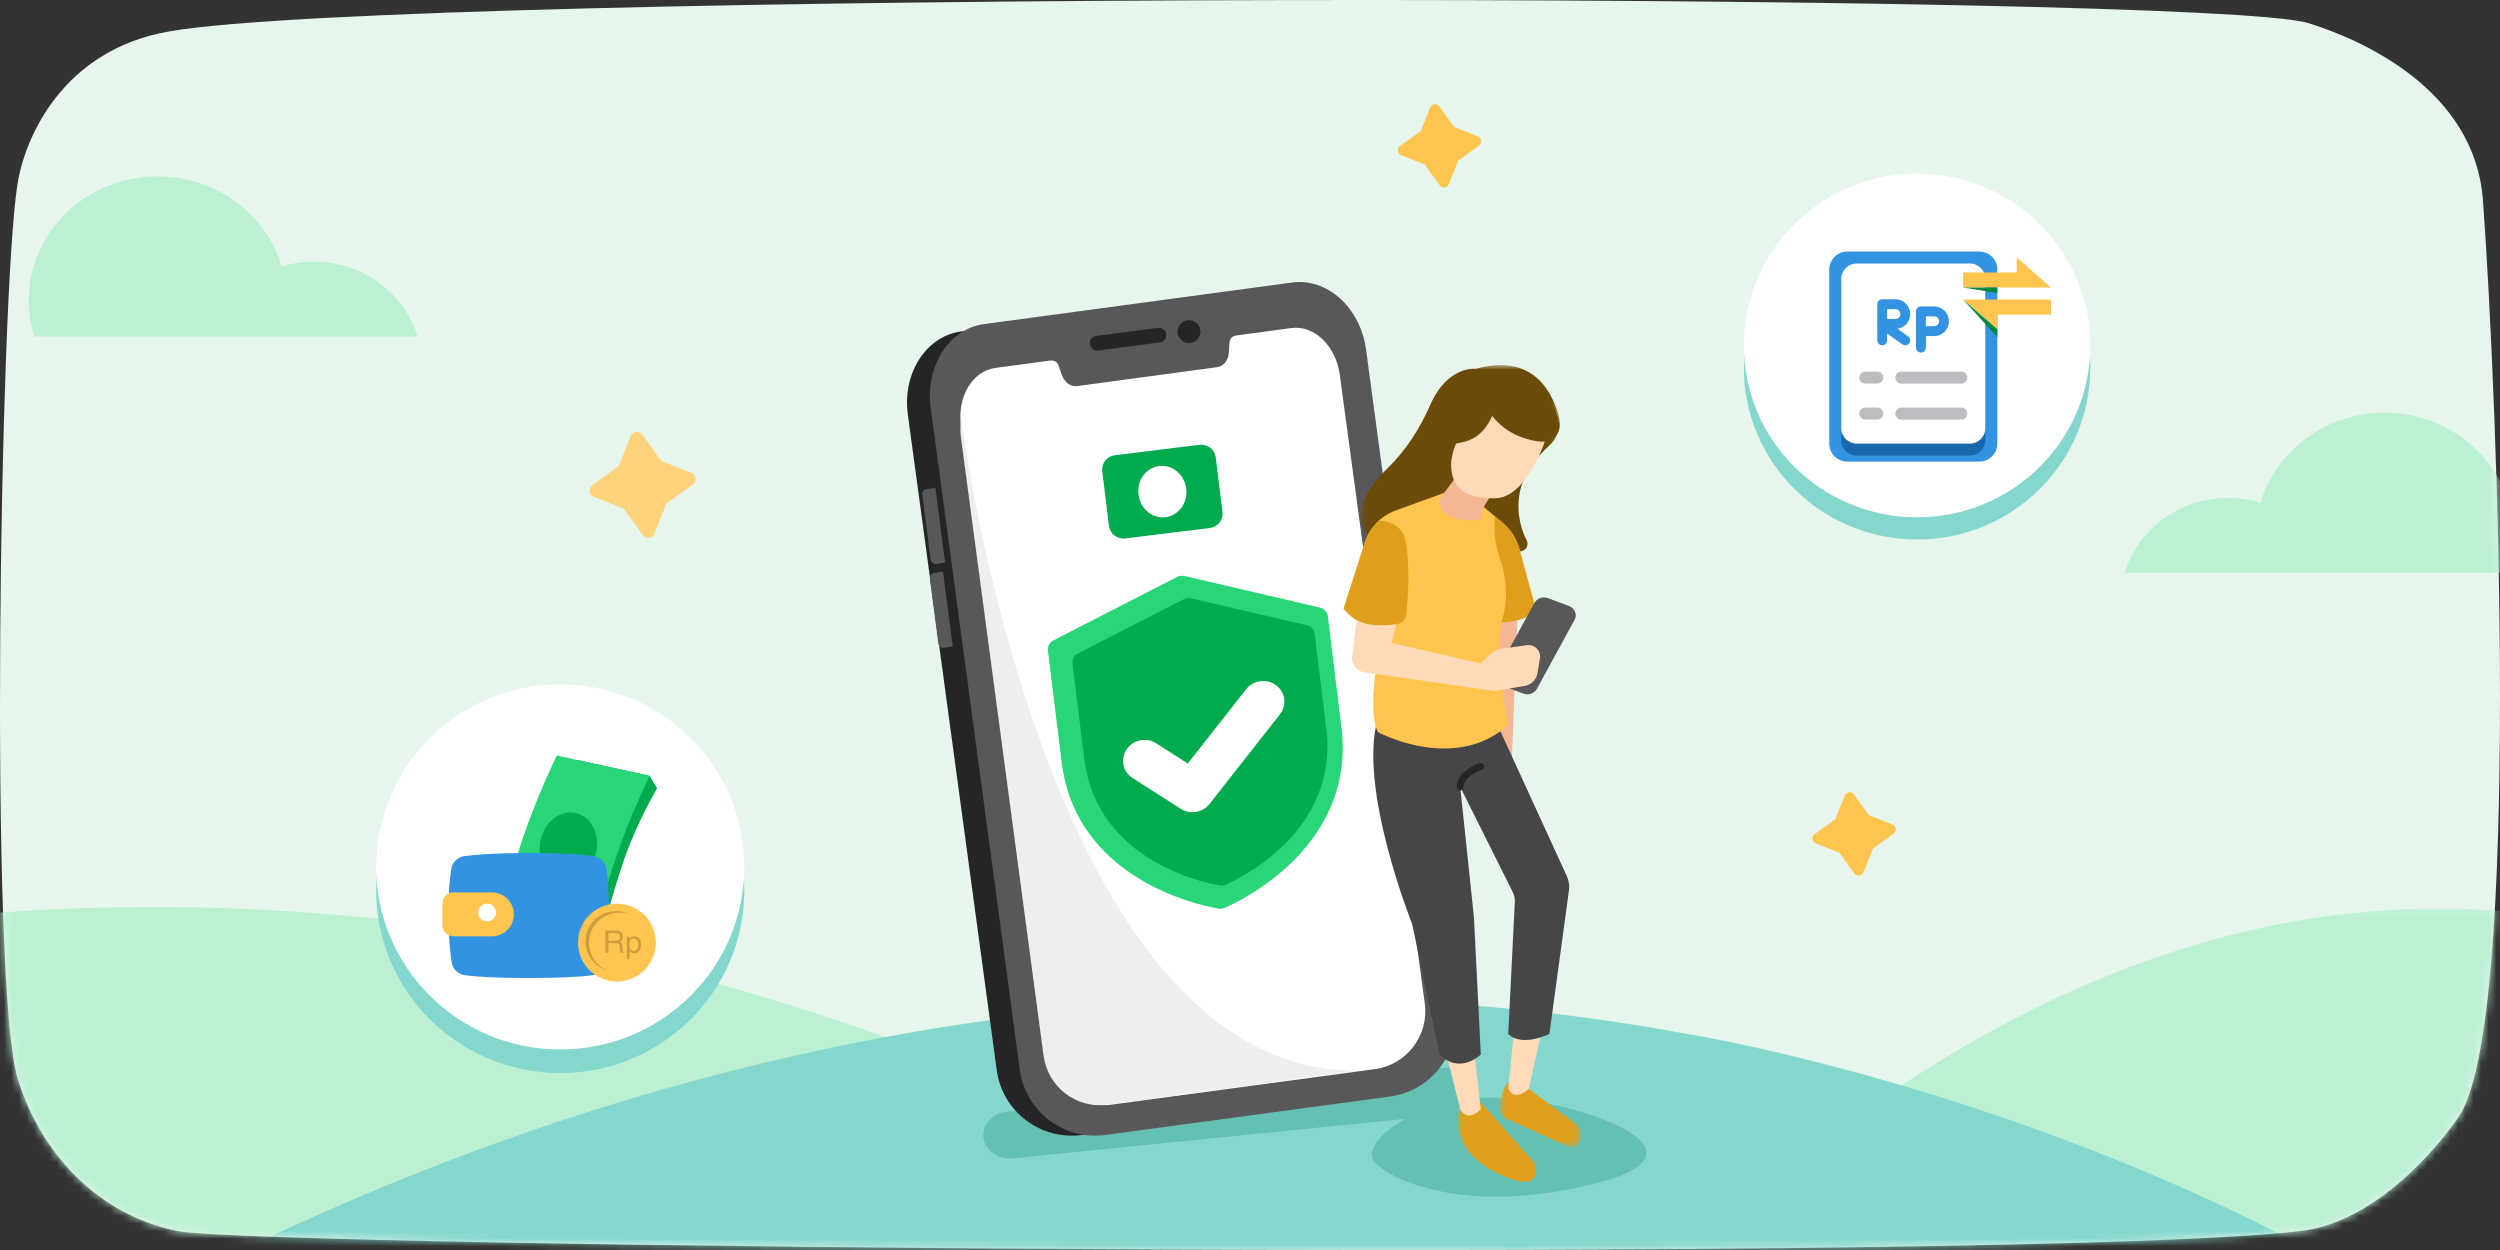 <svg width="328" height="164" viewBox="0 0 328 164" fill="none" xmlns="http://www.w3.org/2000/svg">
<rect x="0" y="0" width="328" height="164" fill="#333333" stroke="none"/>
<path d="M23.219 161.504C33.681 163.667 265.053 165.826 301.876 161.504C312.777 160.224 321.503 148.276 322.776 146.203C330.736 133.238 327.751 53.279 325.761 26.266C324.69 11.728 309.838 5.196 302.871 3.035C289.548 -1.098 53.28 -1.264 22.223 4.116C8.328 6.522 3.291 17.871 2.291 24.18C-0.042 38.885 -1.421 129.331 2.319 141.514C5.305 151.239 12.769 159.343 23.219 161.504Z" fill="#E6F6ED"/>
<mask id="mask0_5567_160530" style="mask-type:alpha" maskUnits="userSpaceOnUse" x="0" y="0" width="328" height="164">
<path fill-rule="evenodd" clip-rule="evenodd" d="M23.219 161.504C33.681 163.667 265.053 165.826 301.876 161.504C312.777 160.224 321.503 148.276 322.776 146.203C330.736 133.238 327.751 53.279 325.761 26.266C324.69 11.728 309.838 5.196 302.871 3.035C289.548 -1.098 53.28 -1.264 22.223 4.116C8.328 6.522 3.291 17.871 2.291 24.18C-0.042 38.885 -1.421 129.331 2.319 141.514C5.305 151.239 12.769 159.343 23.219 161.504Z" fill="white"/>
</mask>
<g mask="url(#mask0_5567_160530)">
<path fill-rule="evenodd" clip-rule="evenodd" d="M-158 176C-158 176 -57.807 99.734 70.851 123.639C70.851 123.639 134.611 133.883 183 172.016L-158 176Z" fill="#BBF0D3"/>
<mask id="mask1_5567_160530" style="mask-type:alpha" maskUnits="userSpaceOnUse" x="216" y="119" width="199" height="53">
<path fill-rule="evenodd" clip-rule="evenodd" d="M216.299 119.19H414.373V171.002H216.299V119.19Z" fill="white"/>
</mask>
<g mask="url(#mask1_5567_160530)">
<path d="M216.299 171.002C216.299 171.002 274.498 101.678 349.23 123.406C349.23 123.406 386.265 132.719 414.373 167.381L216.299 171.002Z" fill="#BBF0D3"/>
</g>
<path fill-rule="evenodd" clip-rule="evenodd" d="M-9.271 188C-9.271 188 91.67 111.734 221.286 135.639C221.286 135.639 285.521 145.883 334.27 184.016L-9.271 188Z" fill="#84D7CC"/>
<path opacity="0.499" fill-rule="evenodd" clip-rule="evenodd" d="M193.977 142.729C194.037 143.192 193.977 143.643 193.819 144.058C204.285 143.281 226.889 150.671 209.823 155.126C191.951 159.792 182.214 154.513 180.41 152.569C179.227 151.294 180.615 148.811 184.426 146.788L132.881 151.98C130.968 152.172 129.241 150.96 129.023 149.271C128.805 147.582 130.178 146.057 132.091 145.865L190.119 140.02C192.032 139.828 193.759 141.04 193.977 142.729Z" fill="#47A99C"/>
<path fill-rule="evenodd" clip-rule="evenodd" d="M119.11 54.398L130.774 140.429C131.509 145.843 136.52 149.641 141.97 148.91L179.362 143.898C184.817 143.167 188.645 138.179 187.91 132.76L176.247 46.741C175.502 41.333 171.163 37.447 166.557 38.065L126.103 43.485C126.083 43.488 126.063 43.491 126.042 43.494C121.469 44.147 118.368 49.014 119.11 54.398Z" fill="#252528"/>
<path fill-rule="evenodd" clip-rule="evenodd" d="M122.11 53.529L133.8 140.348C134.537 145.811 139.548 149.645 144.995 148.91L182.37 143.865C187.822 143.129 191.646 138.097 190.909 132.629L179.221 45.824C178.474 40.365 174.136 36.443 169.532 37.065L129.097 42.52L129.036 42.529C124.464 43.186 121.367 48.096 122.11 53.529Z" fill="#58585B"/>
<path fill-rule="evenodd" clip-rule="evenodd" d="M126.08 55.844L137.237 138.377C137.803 142.56 141.639 145.494 145.808 144.931L180.389 140.268C184.567 139.703 187.496 135.846 186.93 131.657L175.776 49.142C175.26 45.368 172.415 42.636 169.419 43.039L162.939 43.915C162.109 44.026 161.363 44.004 161.302 45.046L161.233 46.206C161.173 47.25 160.546 48.06 159.715 48.172L141.291 50.657C140.46 50.77 139.639 50.154 139.3 49.165L138.922 48.065C138.616 47.171 138.013 47.263 137.286 47.371C137.209 47.383 137.13 47.395 137.05 47.405L130.571 48.277C130.559 48.279 130.545 48.281 130.533 48.282C127.558 48.71 125.568 52.086 126.08 55.844Z" fill="white"/>
<path d="M126.099 55C125.98 55.766 125.963 56.577 126.076 57.41L136.914 138.493C137.464 142.603 141.19 145.486 145.241 144.932L178 140.465C139.092 140.731 127.28 63.496 126.099 55Z" fill="#EEEEEF"/>
<path fill-rule="evenodd" clip-rule="evenodd" d="M121.006 64.947L122.101 73.398C122.148 73.778 122.484 74.045 122.848 73.994L124 73.829L122.727 64L121.573 64.165C121.571 64.165 121.569 64.166 121.566 64.166C121.207 64.22 120.957 64.569 121.006 64.947Z" fill="#58585B"/>
<path fill-rule="evenodd" clip-rule="evenodd" d="M122.006 75.947L123.102 84.397C123.152 84.779 123.483 85.045 123.846 84.994L125 84.828L123.728 75L122.574 75.164C122.572 75.164 122.57 75.165 122.568 75.165C122.209 75.219 121.956 75.569 122.006 75.947Z" fill="#58585B"/>
<path fill-rule="evenodd" clip-rule="evenodd" d="M143.008 45.069L143.033 45.24C143.1 45.719 143.559 46.057 144.056 45.992L152.215 44.92C152.711 44.854 153.059 44.411 152.992 43.93L152.966 43.76C152.899 43.279 152.442 42.941 151.945 43.009L143.786 44.078C143.785 44.078 143.782 44.079 143.78 44.079C143.288 44.148 142.942 44.588 143.008 45.069Z" fill="#252528"/>
<path fill-rule="evenodd" clip-rule="evenodd" d="M154.514 43.702C154.627 44.523 155.382 45.098 156.203 44.986C157.025 44.874 157.598 44.118 157.486 43.298C157.377 42.476 156.619 41.901 155.797 42.014C155.794 42.013 155.79 42.013 155.787 42.014C154.972 42.132 154.403 42.884 154.514 43.702Z" fill="#252528"/>
<path d="M173.157 79.713L155.406 75.569C155.084 75.492 154.744 75.534 154.448 75.687L138.229 84.002C137.713 84.266 137.419 84.819 137.489 85.392L139.277 99.95C141.31 116.511 159.738 119.186 159.923 119.211C160.042 119.228 160.164 119.228 160.281 119.214C160.398 119.199 160.516 119.169 160.627 119.125C160.803 119.055 178.034 112.002 176.001 95.441L174.213 80.883C174.143 80.31 173.723 79.845 173.157 79.713Z" fill="#28D677"/>
<path d="M171.554 82.058L156.203 78.482C155.925 78.416 155.63 78.452 155.374 78.584L141.346 85.767C140.899 85.996 140.645 86.474 140.706 86.968L142.25 99.541C144.006 113.843 159.943 116.151 160.103 116.173C160.206 116.187 160.311 116.187 160.412 116.175C160.513 116.163 160.615 116.137 160.712 116.098C160.863 116.038 175.767 109.944 174.011 95.641L172.467 83.068C172.407 82.574 172.043 82.172 171.554 82.058Z" fill="#00AB4E"/>
<path d="M82.732 57.217L81.163 61.161L77.716 63.636C77.147 64.045 77.254 64.921 77.906 65.181L81.849 66.748L84.325 70.196C84.733 70.766 85.611 70.658 85.868 70.007L87.437 66.062L90.886 63.587C91.455 63.178 91.348 62.302 90.696 62.042L86.751 60.475L84.275 57.027C83.867 56.457 82.989 56.565 82.732 57.217Z" fill="#FFD37B"/>
<path d="M187.629 14.105L186.396 17.204L183.688 19.148C183.241 19.47 183.325 20.158 183.837 20.362L186.935 21.594L188.881 24.303C189.201 24.751 189.891 24.666 190.093 24.154L191.326 21.055L194.035 19.11C194.483 18.788 194.398 18.1 193.886 17.896L190.787 16.665L188.841 13.956C188.521 13.508 187.831 13.593 187.629 14.105Z" fill="#FFC54F"/>
<path d="M242.025 104.389L240.793 107.489L238.084 109.433C237.637 109.755 237.722 110.443 238.233 110.647L241.332 111.878L243.277 114.588C243.598 115.035 244.287 114.951 244.49 114.439L245.722 111.339L248.432 109.395C248.879 109.073 248.795 108.385 248.283 108.181L245.183 106.95L243.238 104.24C242.917 103.793 242.228 103.877 242.025 104.389Z" fill="#FFC54F"/>
<path d="M156.796 106.544C156.157 106.622 155.489 106.486 154.914 106.119L148.591 102.073C147.301 101.25 146.952 99.562 147.811 98.307C148.667 97.047 150.404 96.698 151.692 97.522L155.838 100.172L163.491 90.428C164.432 89.228 166.19 88.993 167.418 89.897C168.643 90.803 168.875 92.512 167.934 93.71L158.687 105.482C158.212 106.091 157.521 106.455 156.796 106.544Z" fill="white"/>
<path d="M194.281 144.618L200.996 152.202C201.458 152.724 201.671 153.454 201.454 154.117C201.197 154.896 200.356 155.54 197.881 154.55C193.381 152.75 190.681 150.05 191.581 145.55L194.281 144.618Z" fill="#DF9F1C"/>
<mask id="mask2_5567_160530" style="mask-type:alpha" maskUnits="userSpaceOnUse" x="196" y="141" width="12" height="10">
<path fill-rule="evenodd" clip-rule="evenodd" d="M196.755 141.9H207.434V150.524H196.755V141.9Z" fill="white"/>
</mask>
<g mask="url(#mask2_5567_160530)">
<path d="M197.88 141.9L200.58 142.85L206.648 147.4C207.324 147.908 207.6 148.79 207.333 149.593L207.284 149.737C207.068 150.386 206.338 150.703 205.716 150.421L197.611 146.736C197.152 146.528 196.83 146.099 196.777 145.598C196.693 144.795 196.806 143.481 197.88 141.9Z" fill="#DF9F1C"/>
</g>
<path d="M189.78 138.35L191.58 145.55C191.58 145.55 192.48 147.35 194.28 145.55L193.38 137.45L189.78 138.35Z" fill="#FFDAB8"/>
<path d="M202.38 134.75L200.58 142.85C200.58 142.85 198.78 144.65 197.88 142.85L198.78 133.85L202.38 134.75Z" fill="#FFDAB8"/>
<path d="M199.086 81.376L198.367 99.239L195.181 97.85V81.65L199.086 81.376Z" fill="#F4B795"/>
<path d="M188.881 138.35L185.281 121.25C185.281 121.25 178.081 103.25 180.781 94.25H196.081L205.588 114.993C205.845 115.553 205.937 116.173 205.853 116.783L203.281 135.65C203.281 135.65 199.681 137.45 197.881 135.65L198.746 118.326C198.769 117.883 198.676 117.442 198.478 117.044L191.581 103.25L193.381 120.35L194.281 138.35C194.281 138.35 191.581 141.05 188.881 138.35Z" fill="#464649"/>
<mask id="mask3_5567_160530" style="mask-type:alpha" maskUnits="userSpaceOnUse" x="178" y="47" width="27" height="27">
<path fill-rule="evenodd" clip-rule="evenodd" d="M178.534 47.9H204.63V73.308H178.534V47.9Z" fill="white"/>
</mask>
<g mask="url(#mask3_5567_160530)">
<path d="M193.663 48.379C193.663 48.379 189.931 47.897 187.632 53.156C186.313 56.174 184.513 59.011 182.081 61.399C179.428 64.004 176.987 67.631 179.757 70.55C183.782 74.794 195.511 73.071 199.599 72.314C200.261 72.191 200.608 71.471 200.299 70.874C199.65 69.621 198.876 67.419 199.389 64.637C199.879 61.977 201.79 59.798 203.24 58.48C204.389 57.436 204.893 55.94 204.495 54.511C203.59 51.26 200.993 46.341 193.663 48.379Z" fill="#6C4A07"/>
</g>
<path d="M189.78 64.55L183.104 66.977C181.082 67.713 179.544 69.384 178.978 71.459L176.28 79.85C176.28 79.85 178.08 82.55 181.68 81.65C181.68 81.65 178.98 92.45 180.78 96.05C180.78 96.05 190.68 101.45 197.88 95.15C197.88 95.15 196.08 86.15 196.98 81.65C196.98 81.65 200.58 81.65 201.48 79.85L199.35 72.038C198.979 70.679 198.2 69.466 197.118 68.565L193.38 65.45L189.78 64.55Z" fill="#FFC54F"/>
<path d="M201.282 79.124L199.35 72.038C198.979 70.678 198.2 69.467 197.118 68.565L196.08 67.7V69.165C196.08 70.585 196.307 71.996 196.794 73.331C197.441 75.105 198.132 78.193 196.98 81.65C196.98 81.65 199.48 81.65 200.834 80.608C201.278 80.268 201.43 79.664 201.282 79.124Z" fill="#DF9F1C"/>
<path d="M191.58 103.7C191.331 103.7 191.13 103.498 191.13 103.25C191.13 101.149 194.015 100.164 194.138 100.122C194.374 100.043 194.627 100.171 194.706 100.408C194.786 100.643 194.658 100.898 194.423 100.977C193.757 101.201 192.03 102.045 192.03 103.25C192.03 103.498 191.828 103.7 191.58 103.7Z" fill="#252528"/>
<path d="M203.115 78.479L205.855 79.512C206.622 79.803 206.964 80.631 206.594 81.307L201.635 90.386C201.307 90.987 200.529 91.252 199.847 90.994L197.107 89.961C196.34 89.672 195.998 88.843 196.367 88.167L201.328 79.087C201.655 78.486 202.433 78.221 203.115 78.479Z" fill="#58585B"/>
<path d="M196.08 64.55C196.08 64.55 194.28 66.35 194.28 68.15C194.28 68.15 188.88 69.05 188.88 65.45L191.58 61.85L196.08 64.55Z" fill="#F4B795"/>
<path d="M202.66 57.987C202.66 57.987 200.206 65.377 196.116 65.377C192.027 65.377 190.391 63.898 190.391 60.943C190.391 57.987 193.663 52.075 197.753 53.552C201.842 55.031 202.66 57.987 202.66 57.987Z" fill="#FFDAB8"/>
<path d="M196.117 53.552C196.117 53.552 195.299 57.248 192.028 57.987C188.755 58.725 190.391 57.987 190.391 57.987C190.391 57.987 190.391 50.597 196.117 53.552Z" fill="#6C4A07"/>
<path d="M194.481 52.075C194.481 52.075 195.716 57.093 201.937 57.928C203.59 58.149 204.973 56.804 204.545 55.344C203.976 53.4 202.905 51.021 201.025 50.596C197.753 49.857 194.481 52.075 194.481 52.075Z" fill="#6C4A07"/>
<path d="M178.162 79.826L177.4 86.126C177.278 87.14 177.988 88.065 178.999 88.21L196.08 90.65L200.049 89.988C200.906 89.846 201.576 89.175 201.718 88.32L202.039 86.396C202.208 85.383 201.343 84.498 200.326 84.644L196.957 85.124C196.388 85.206 195.86 85.47 195.454 85.877L194.28 87.05L182.58 84.35L183.48 80.75L178.162 79.826Z" fill="#FFDAB8"/>
<path d="M184.38 70.85C184.028 69.091 182.575 68.44 180.937 68.289C180.008 69.127 179.316 70.218 178.978 71.459L176.28 79.85C176.435 80.056 176.601 80.242 176.773 80.413C176.828 80.468 176.891 80.525 176.957 80.583C177.007 80.629 177.061 80.665 177.108 80.711C178.763 82.343 181.755 82.125 183.335 81.866C183.961 81.763 184.436 81.255 184.504 80.624C184.714 78.656 185.059 74.242 184.38 70.85Z" fill="#DF9F1C"/>
<path fill-rule="evenodd" clip-rule="evenodd" d="M3.772 39.395C3.772 41.048 4.036 42.646 4.501 44.144H27.633H36.86H54.773V44.143C53.072 38.48 47.647 34.335 41.193 34.335C39.714 34.335 38.297 34.547 36.963 34.956C34.939 28.144 28.421 23.144 20.692 23.144C11.342 23.144 3.772 30.421 3.772 39.395Z" fill="#BBF0D3"/>
<path fill-rule="evenodd" clip-rule="evenodd" d="M329.772 70.395C329.772 72.048 329.509 73.646 329.044 75.144H305.912H296.685H278.772V75.143C280.473 69.48 285.898 65.335 292.352 65.335C293.831 65.335 295.248 65.547 296.582 65.956C298.606 59.144 305.124 54.144 312.853 54.144C322.203 54.144 329.772 61.421 329.772 70.395Z" fill="#BBF0D3"/>
</g>
<path d="M274.249 48.235C274.249 60.686 264.073 70.781 251.52 70.781C238.968 70.781 228.792 60.686 228.792 48.235C228.792 35.784 238.968 25.69 251.52 25.69C263.518 25.69 273.344 34.911 274.19 46.599C274.229 47.139 274.249 47.684 274.249 48.235Z" fill="#84D7CC"/>
<path d="M274.249 45.326C274.249 57.777 264.073 67.871 251.52 67.871C238.968 67.871 228.792 57.777 228.792 45.326C228.792 32.875 238.968 22.78 251.52 22.78C263.518 22.78 273.344 32.002 274.19 43.689C274.229 44.23 274.249 44.775 274.249 45.326Z" fill="white"/>
<path d="M259.688 60.562H242.362C241.058 60.562 240 59.505 240 58.2V35.362C240 34.058 241.058 33 242.362 33H259.688C260.992 33 262.05 34.058 262.05 35.362V58.2C262.05 59.505 260.992 60.562 259.688 60.562Z" fill="#3393E3"/>
<path d="M258.451 59.775H243.601C242.482 59.775 241.575 58.869 241.575 57.75V38.175C241.575 37.056 242.482 36.15 243.601 36.15H258.451C259.569 36.15 260.475 37.056 260.475 38.175V57.75C260.475 58.869 259.569 59.775 258.451 59.775Z" fill="#1868AB"/>
<path d="M258.451 58.2H243.601C242.482 58.2 241.575 57.294 241.575 56.175V36.6C241.575 35.481 242.482 34.575 243.601 34.575H258.451C259.569 34.575 260.475 35.481 260.475 36.6V56.175C260.475 57.294 259.569 58.2 258.451 58.2Z" fill="white"/>
<path fill-rule="evenodd" clip-rule="evenodd" d="M249.596 45.188C249.71 45.27 249.842 45.309 249.972 45.309C250.174 45.309 250.374 45.215 250.5 45.038C250.708 44.748 250.641 44.342 250.349 44.134L248.945 43.132C249.89 42.999 250.62 42.187 250.62 41.205C250.62 40.134 249.748 39.261 248.677 39.261H246.948C246.591 39.261 246.301 39.551 246.301 39.908V42.494V42.509V44.662C246.301 45.019 246.591 45.309 246.948 45.309C247.306 45.309 247.596 45.019 247.596 44.662V43.76L249.596 45.188ZM248.677 41.853H247.596V40.557H248.677C249.034 40.557 249.325 40.849 249.325 41.205C249.325 41.562 249.034 41.853 248.677 41.853Z" fill="#3393E3"/>
<path fill-rule="evenodd" clip-rule="evenodd" d="M251.379 45.607C251.379 45.964 251.67 46.254 252.027 46.254C252.385 46.254 252.675 45.964 252.675 45.607V44.094H253.756C254.827 44.094 255.699 43.221 255.699 42.15C255.699 41.079 254.827 40.206 253.756 40.206H252.027C251.67 40.206 251.379 40.496 251.379 40.853V45.607ZM253.756 42.798H252.675V41.503H253.756C254.113 41.503 254.404 41.794 254.404 42.15C254.404 42.507 254.113 42.798 253.756 42.798Z" fill="#3393E3"/>
<path d="M246.3 50.325H244.725C244.29 50.325 243.938 49.973 243.938 49.538C243.938 49.103 244.29 48.75 244.725 48.75H246.3C246.735 48.75 247.088 49.103 247.088 49.538C247.088 49.973 246.735 50.325 246.3 50.325Z" fill="#BBBDC0"/>
<path d="M246.3 55.05H244.725C244.29 55.05 243.938 54.698 243.938 54.263C243.938 53.828 244.29 53.475 244.725 53.475H246.3C246.735 53.475 247.088 53.828 247.088 54.263C247.088 54.698 246.735 55.05 246.3 55.05Z" fill="#BBBDC0"/>
<path d="M257.325 50.325H249.45C249.015 50.325 248.662 49.973 248.662 49.538C248.662 49.103 249.015 48.75 249.45 48.75H257.325C257.76 48.75 258.112 49.103 258.112 49.538C258.112 49.973 257.76 50.325 257.325 50.325Z" fill="#BBBDC0"/>
<path d="M257.325 55.05H249.45C249.015 55.05 248.662 54.698 248.662 54.263C248.662 53.828 249.015 53.475 249.45 53.475H257.325C257.76 53.475 258.112 53.828 258.112 54.263C258.112 54.698 257.76 55.05 257.325 55.05Z" fill="#BBBDC0"/>
<path d="M257.559 37.725V35.747H264.596V33.788L269.088 37.725H257.559Z" fill="#FFC54F"/>
<path d="M269.088 39.3V41.279H262.051V43.237L257.559 39.3H269.088Z" fill="#FFC54F"/>
<path d="M262.05 38.438V37.725H257.559L262.05 38.438Z" fill="#00883E"/>
<path d="M257.559 39.3L262.05 44.239L262.051 43.237L257.559 39.3Z" fill="#00883E"/>
<path d="M97.654 116.826C97.654 130.055 86.842 140.78 73.505 140.78C60.169 140.78 49.356 130.055 49.356 116.826C49.356 103.596 60.169 92.871 73.505 92.871C86.253 92.871 96.693 102.669 97.592 115.087C97.633 115.661 97.654 116.241 97.654 116.826Z" fill="#84D7CC"/>
<path d="M97.654 113.735C97.654 126.965 86.842 137.69 73.505 137.69C60.169 137.69 49.356 126.965 49.356 113.735C49.356 100.506 60.169 89.781 73.505 89.781C86.253 89.781 96.693 99.578 97.592 111.996C97.633 112.57 97.654 113.15 97.654 113.735Z" fill="white"/>
<path fill-rule="evenodd" clip-rule="evenodd" d="M86.209 103.42L85.217 101.779L75.623 99.693L74.688 101.732C71.874 107.866 69.734 114.288 68.307 120.885L67.894 122.796L78.307 125.06C78.307 125.06 80.083 118.041 81.808 112.983C83.533 107.926 86.209 103.42 86.209 103.42Z" fill="#00AB4E"/>
<path fill-rule="evenodd" clip-rule="evenodd" d="M85.219 101.782L84.285 103.817C81.463 109.954 79.329 116.371 77.901 122.968L77.488 124.882L65.307 122.234L65.721 120.32C66.901 114.876 68.569 109.547 70.697 104.404C70.724 104.337 70.751 104.27 70.777 104.204C71.197 103.183 71.644 102.176 72.105 101.168L73.038 99.127L75.513 99.668L76.006 99.774L85.219 101.782Z" fill="#28D677"/>
<path fill-rule="evenodd" clip-rule="evenodd" d="M78.22 111.817C77.697 114.227 75.637 115.826 73.621 115.387C71.606 114.948 70.397 112.639 70.921 110.229C71.445 107.819 73.505 106.22 75.52 106.659C77.536 107.097 78.744 109.407 78.22 111.817Z" fill="#00AB4E"/>
<path fill-rule="evenodd" clip-rule="evenodd" d="M81.101 105.934C80.722 105.779 80.542 105.346 80.698 104.968L81.549 102.897C81.704 102.518 82.137 102.338 82.516 102.494C82.894 102.649 83.074 103.082 82.919 103.46L82.067 105.531C81.911 105.91 81.478 106.09 81.101 105.934Z" fill="#28D677"/>
<path fill-rule="evenodd" clip-rule="evenodd" d="M67.75 121.298C67.35 121.211 67.097 120.817 67.184 120.417L67.66 118.228C67.747 117.829 68.141 117.575 68.541 117.662C68.94 117.749 69.194 118.144 69.107 118.543L68.631 120.731C68.544 121.131 68.15 121.385 67.75 121.298Z" fill="#28D677"/>
<path fill-rule="evenodd" clip-rule="evenodd" d="M59.266 126.3C59.402 127.171 60.135 127.844 61.07 127.961C62.434 128.134 64.927 128.316 69.371 128.316C73.851 128.316 76.348 128.131 77.705 127.957C78.63 127.839 79.367 127.176 79.507 126.316C79.699 125.126 79.915 123.062 79.915 119.787C79.915 116.812 79.736 115.003 79.56 113.94C79.418 113.087 78.686 112.43 77.769 112.311C76.367 112.127 73.785 111.913 69.371 111.913C64.997 111.913 62.423 112.124 61.011 112.306C60.086 112.425 59.362 113.093 59.218 113.955C59.03 115.084 58.826 116.959 58.826 119.787C58.826 122.855 59.067 125.025 59.266 126.3Z" fill="#3393E3"/>
<path fill-rule="evenodd" clip-rule="evenodd" d="M59.487 117.08H64.534C66.126 117.08 67.418 118.372 67.418 119.964C67.418 121.557 66.126 122.849 64.534 122.849H59.487C58.69 122.849 58.045 122.203 58.045 121.407V118.523C58.045 117.726 58.69 117.08 59.487 117.08Z" fill="#FFC54F"/>
<path fill-rule="evenodd" clip-rule="evenodd" d="M62.732 119.724C62.732 119.077 63.256 118.553 63.904 118.553C64.551 118.553 65.075 119.077 65.075 119.724C65.075 120.371 64.551 120.896 63.904 120.896C63.256 120.896 62.732 120.371 62.732 119.724Z" fill="white"/>
<path fill-rule="evenodd" clip-rule="evenodd" d="M76.151 121.91C77.123 119.265 80.055 117.91 82.7 118.882C85.344 119.854 86.7 122.786 85.727 125.431C84.755 128.075 81.823 129.431 79.178 128.458C76.534 127.486 75.178 124.554 76.151 121.91Z" fill="#FFC54F"/>
<path fill-rule="evenodd" clip-rule="evenodd" d="M82.641 119.949C80.511 119.227 78.204 120.333 77.486 122.419C76.831 124.326 77.729 126.426 79.58 127.315C77.45 126.593 76.305 124.316 77.022 122.23C77.74 120.144 80.047 119.038 82.177 119.76C82.335 119.814 82.49 119.877 82.641 119.949Z" fill="#CC9D3F"/>
<path fill-rule="evenodd" clip-rule="evenodd" d="M79.825 123.751V124.997H79.432V122.092H80.776C80.998 122.092 81.18 122.124 81.324 122.189C81.597 122.313 81.734 122.542 81.734 122.875C81.734 123.049 81.698 123.192 81.626 123.302C81.554 123.413 81.453 123.502 81.324 123.569C81.438 123.615 81.523 123.676 81.58 123.751C81.638 123.826 81.67 123.948 81.676 124.117L81.69 124.507C81.694 124.617 81.703 124.7 81.718 124.754C81.741 124.846 81.784 124.905 81.844 124.932V124.997H81.362C81.349 124.972 81.338 124.94 81.33 124.9C81.322 124.861 81.316 124.784 81.31 124.671L81.287 124.186C81.277 123.996 81.207 123.869 81.075 123.805C81 123.769 80.882 123.751 80.721 123.751H79.825ZM79.825 123.423H80.735C80.919 123.423 81.065 123.386 81.173 123.312C81.28 123.238 81.334 123.105 81.334 122.913C81.334 122.706 81.259 122.565 81.109 122.49C81.028 122.45 80.921 122.43 80.786 122.43H79.825V123.423ZM82.59 125.841V124.76C82.668 124.856 82.738 124.924 82.801 124.963C82.909 125.033 83.043 125.068 83.203 125.068C83.406 125.068 83.584 125.006 83.737 124.88C83.978 124.683 84.099 124.353 84.099 123.892C84.099 123.55 84.015 123.287 83.847 123.104C83.68 122.92 83.476 122.828 83.236 122.828C83.074 122.828 82.933 122.867 82.813 122.946C82.729 122.999 82.651 123.074 82.58 123.17V122.889H82.234V125.841H82.59ZM82.649 124.429C82.741 124.648 82.91 124.758 83.155 124.758C83.322 124.758 83.46 124.688 83.57 124.549C83.68 124.41 83.735 124.202 83.735 123.925C83.735 123.756 83.71 123.611 83.662 123.49C83.569 123.257 83.401 123.14 83.155 123.14C82.909 123.14 82.74 123.263 82.649 123.51C82.6 123.642 82.576 123.809 82.576 124.012C82.576 124.176 82.6 124.315 82.649 124.429Z" fill="#CC9D3F"/>
<path fill-rule="evenodd" clip-rule="evenodd" d="M159.505 60.008C159.377 58.969 158.432 58.23 157.393 58.358L146.266 59.724C145.228 59.852 144.489 60.797 144.617 61.836L145.495 68.993C145.623 70.031 146.568 70.77 147.607 70.642L158.734 69.276C159.773 69.148 160.511 68.203 160.384 67.164L159.505 60.008ZM149.366 64.885C149.138 63.03 150.357 61.353 152.088 61.141C153.819 60.928 155.407 62.26 155.634 64.115C155.862 65.971 154.644 67.647 152.913 67.859C151.182 68.072 149.594 66.74 149.366 64.885Z" fill="#00AB4E"/>
</svg>

